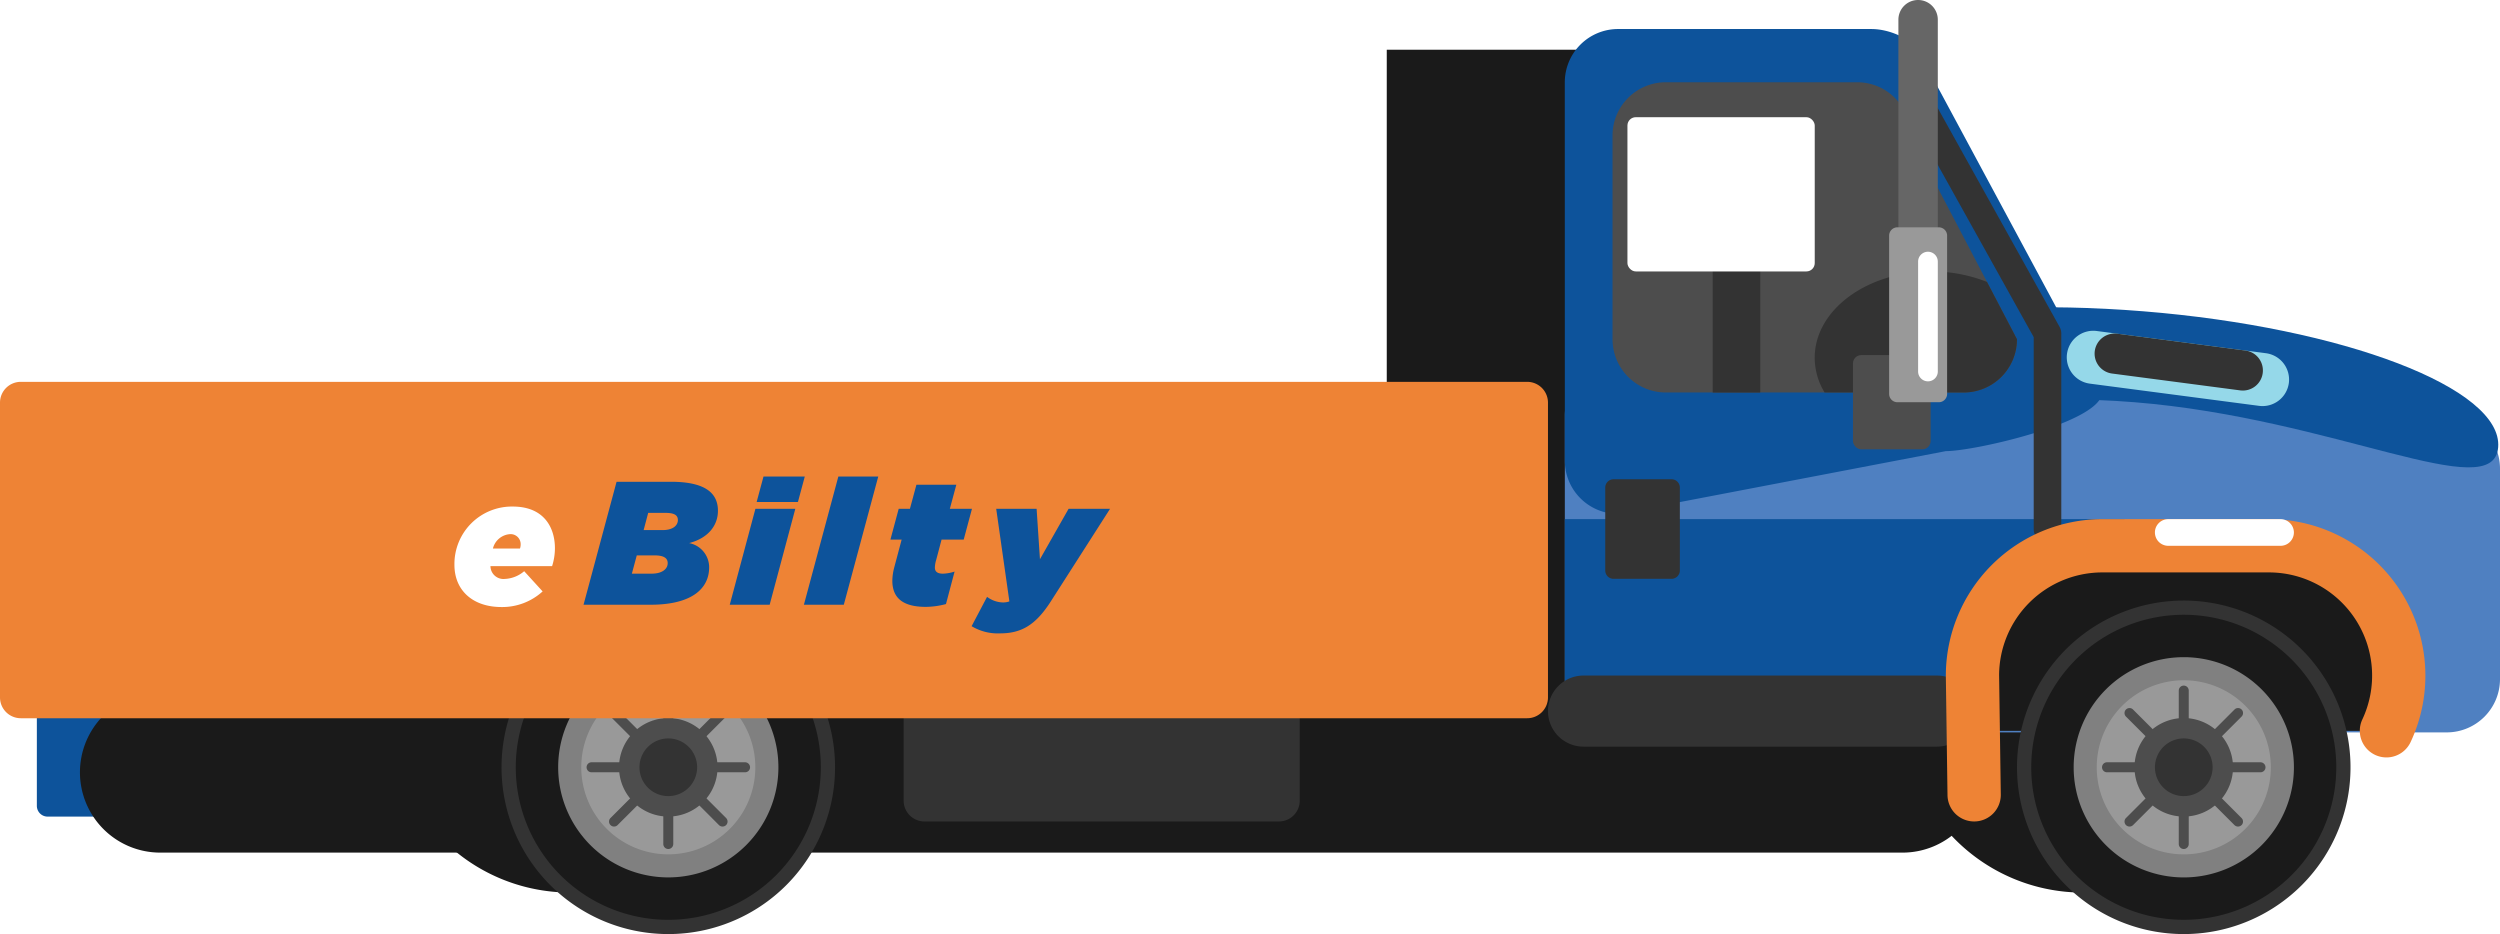 <svg xmlns="http://www.w3.org/2000/svg" width="400.945" height="149.799" viewBox="0 0 400.945 149.799"><g transform="translate(5.91 108.346)"><g transform="translate(0)"><path d="M1.73,0H12.417a1.727,1.727,0,0,1,1.727,1.727V20.893a1.728,1.728,0,0,1-1.728,1.728H1.729A1.729,1.729,0,0,1,0,20.892V1.73A1.73,1.73,0,0,1,1.73,0Z" fill="#0d539b"/></g></g><g transform="translate(305.171 85.394)"><g transform="translate(0)"><path d="M155.283,304.929a28.878,28.878,0,1,0,28.876-28.874A28.875,28.875,0,0,0,155.283,304.929Z" transform="translate(-155.283 -276.055)" fill="#1a1a1a"/></g></g><g transform="translate(62.547 85.394)"><path d="M60.573,304.929a28.874,28.874,0,1,0,28.869-28.874A28.866,28.866,0,0,0,60.573,304.929Z" transform="translate(-60.573 -276.055)" fill="#1a1a1a"/></g><g transform="translate(12.822 110.986)"><g transform="translate(0 0)"><path d="M41.163,298.918A12.879,12.879,0,0,0,54.036,311.8H333.46a12.878,12.878,0,0,0,12.878-12.881h0a12.875,12.875,0,0,0-12.878-12.873H54.036a12.875,12.875,0,0,0-12.873,12.873Z" transform="translate(-41.163 -286.045)" fill="#1a1a1a"/></g></g><g transform="translate(144.925 109.099)"><g transform="translate(0 0)"><path d="M3.336,0H60.188a3.336,3.336,0,0,1,3.336,3.336V19.309a3.336,3.336,0,0,1-3.336,3.336H3.337A3.337,3.337,0,0,1,0,19.309V3.336A3.336,3.336,0,0,1,3.336,0Z" fill="#333"/></g></g><g transform="translate(222.406 7.975)"><g transform="translate(0)"><rect width="41.023" height="107.181" fill="#1a1a1a"/></g></g><g transform="translate(250.964 58.062)"><g transform="translate(0)"><path d="M134.123,273.935v42.3a8.553,8.553,0,0,0,8.546,8.549H275.558a8.55,8.55,0,0,0,8.546-8.549V282.478a8.549,8.549,0,0,0-8.546-8.544l-132.889-8.549A8.553,8.553,0,0,0,134.123,273.935Z" transform="translate(-134.123 -265.386)" fill="#4f80c1"/></g></g><g transform="translate(283.982 49.279)"><g transform="translate(0)"><path d="M147.028,274.986c-.763,9.443,26.115-.4,58.329,2.2s57.568,16.672,58.324,7.227S238.954,265.2,206.74,262.6,147.791,265.54,147.028,274.986Z" transform="translate(-147.012 -261.957)" fill="#0d539b"/></g></g><g transform="translate(250.964 4.652)"><g transform="translate(0)"><path d="M134.123,313.758a8.547,8.547,0,0,0,8.546,8.546l52.562-10.068c4.721,0,25.046-4.683,25.046-9.4l-26.758-49.75c0-4.721-5.539-8.546-10.255-8.546h-40.6a8.546,8.546,0,0,0-8.546,8.546Z" transform="translate(-134.123 -244.537)" fill="#0d539b"/></g></g><g transform="translate(80.435 96.317)"><path d="M67.556,307.061A26.744,26.744,0,1,0,94.3,280.319,26.745,26.745,0,0,0,67.556,307.061Z" transform="translate(-67.556 -280.319)" fill="#333"/><g transform="translate(2.283 2.277)"><path d="M68.447,305.673a24.462,24.462,0,1,0,24.465-24.465A24.465,24.465,0,0,0,68.447,305.673Z" transform="translate(-68.447 -281.208)" fill="#1a1a1a"/></g><g transform="translate(9.087 9.079)"><path d="M71.1,301.526a17.66,17.66,0,1,0,17.661-17.663A17.657,17.657,0,0,0,71.1,301.526Z" transform="translate(-71.103 -283.863)" fill="gray"/></g><g transform="translate(12.788 12.783)"><path d="M72.548,299.268a13.958,13.958,0,1,0,13.959-13.959A13.957,13.957,0,0,0,72.548,299.268Z" transform="translate(-72.548 -285.309)" fill="#999"/></g><g transform="translate(18.844 18.839)"><path d="M74.912,295.576a7.9,7.9,0,1,0,7.9-7.9A7.905,7.905,0,0,0,74.912,295.576Z" transform="translate(-74.912 -287.673)" fill="#4d4d4d"/></g><g transform="translate(25.943 13.636)"><path d="M77.683,311.052a.806.806,0,0,0,.8.8h0a.805.805,0,0,0,.8-.8V286.444a.8.8,0,0,0-.8-.8h0a.8.8,0,0,0-.8.8Z" transform="translate(-77.683 -285.642)" fill="#4d4d4d"/></g><g transform="translate(13.641 25.935)"><path d="M73.68,290.443a.8.8,0,0,0-.8.807h0a.8.8,0,0,0,.8.8H98.289a.8.8,0,0,0,.809-.8h0a.807.807,0,0,0-.809-.807Z" transform="translate(-72.881 -290.443)" fill="#4d4d4d"/></g><g transform="translate(17.24 17.238)"><path d="M91.922,305.823a.813.813,0,0,0,1.14-.005h0a.8.8,0,0,0,0-1.13l-17.4-17.4a.8.8,0,0,0-1.137-.005h0a.8.8,0,0,0,0,1.137Z" transform="translate(-74.286 -287.048)" fill="#4d4d4d"/></g><g transform="translate(17.242 17.237)"><path d="M74.521,304.684a.8.8,0,0,0,0,1.135h0a.8.8,0,0,0,1.137,0l17.4-17.4a.8.8,0,0,0,.005-1.135h0a.806.806,0,0,0-1.14,0Z" transform="translate(-74.286 -287.048)" fill="#4d4d4d"/></g><g transform="translate(22.121 22.111)"><path d="M76.191,293.582a4.625,4.625,0,1,0,4.627-4.632A4.627,4.627,0,0,0,76.191,293.582Z" transform="translate(-76.191 -288.95)" fill="#333"/></g></g><g transform="translate(0 61.238)"><path d="M3.337,0H244.925a3.336,3.336,0,0,1,3.336,3.336V50.615a3.336,3.336,0,0,1-3.336,3.336H3.338A3.338,3.338,0,0,1,0,50.613V3.337A3.337,3.337,0,0,1,3.337,0Z" fill="#ee8335"/></g><g transform="translate(258.613 13.19)"><path d="M137.109,256.419v32.66a8.551,8.551,0,0,0,8.546,8.549h47.772a8.54,8.54,0,0,0,8.546-8.549l-4.8-9.179-12.291-23.481a8.537,8.537,0,0,0-8.546-8.549H145.655A8.551,8.551,0,0,0,137.109,256.419Z" transform="translate(-137.109 -247.87)" fill="#4d4d4d"/></g><g transform="translate(250.965 83.256)"><g transform="translate(0 0)"><rect width="89.757" height="30.298" fill="#0d539b"/></g></g><g transform="translate(316.338 87.533)"><path d="M159.642,297.7a20.75,20.75,0,0,0,1.985,8.871h64.4a20.822,20.822,0,0,0-18.847-29.685h-26.7A20.828,20.828,0,0,0,159.642,297.7Z" transform="translate(-159.642 -276.89)" fill="#1a1a1a"/></g><g transform="translate(323.483 96.317)"><path d="M162.431,307.061a26.744,26.744,0,1,0,26.742-26.742A26.744,26.744,0,0,0,162.431,307.061Z" transform="translate(-162.431 -280.319)" fill="#333"/><g transform="translate(2.283 2.277)"><path d="M163.322,305.673a24.461,24.461,0,1,0,24.465-24.465A24.464,24.464,0,0,0,163.322,305.673Z" transform="translate(-163.322 -281.208)" fill="#1a1a1a"/></g><g transform="translate(9.087 9.079)"><path d="M165.978,301.526a17.662,17.662,0,1,0,17.656-17.663A17.656,17.656,0,0,0,165.978,301.526Z" transform="translate(-165.978 -283.863)" fill="gray"/></g><g transform="translate(12.788 12.783)"><path d="M167.423,299.268a13.96,13.96,0,1,0,13.954-13.959A13.955,13.955,0,0,0,167.423,299.268Z" transform="translate(-167.423 -285.309)" fill="#999"/></g><g transform="translate(18.844 18.839)"><path d="M169.787,295.576a7.9,7.9,0,1,0,7.9-7.9A7.9,7.9,0,0,0,169.787,295.576Z" transform="translate(-169.787 -287.673)" fill="#4d4d4d"/></g><g transform="translate(25.943 13.636)"><path d="M172.558,311.052a.806.806,0,0,0,.8.8h0a.805.805,0,0,0,.8-.8V286.444a.8.8,0,0,0-.8-.8h0a.8.8,0,0,0-.8.8Z" transform="translate(-172.558 -285.642)" fill="#4d4d4d"/></g><g transform="translate(13.636 25.935)"><path d="M168.556,290.443a.8.8,0,0,0-.8.807h0a.8.8,0,0,0,.8.8h24.608a.808.808,0,0,0,.809-.8h0a.811.811,0,0,0-.809-.807Z" transform="translate(-167.754 -290.443)" fill="#4d4d4d"/></g><g transform="translate(17.24 17.238)"><path d="M186.8,305.823a.806.806,0,0,0,1.135-.005h0a.8.8,0,0,0,0-1.13l-17.4-17.4a.8.8,0,0,0-1.135-.005h0a.8.8,0,0,0,0,1.137Z" transform="translate(-169.161 -287.048)" fill="#4d4d4d"/></g><g transform="translate(17.24 17.237)"><path d="M169.4,304.684a.8.8,0,0,0,0,1.135h0a.8.8,0,0,0,1.135,0l17.4-17.4a.8.8,0,0,0,.005-1.135h0a.8.8,0,0,0-1.135,0Z" transform="translate(-169.161 -287.048)" fill="#4d4d4d"/></g><g transform="translate(22.121 22.111)"><path d="M171.066,293.582a4.625,4.625,0,1,0,4.622-4.632A4.626,4.626,0,0,0,171.066,293.582Z" transform="translate(-171.066 -288.95)" fill="#333"/></g></g><g transform="translate(248.262 108.347)"><g transform="translate(0 0)"><path d="M133.068,290.712a5.7,5.7,0,0,0,5.7,5.7H195.45a5.693,5.693,0,0,0,5.695-5.7h0a5.691,5.691,0,0,0-5.695-5.7H138.765a5.7,5.7,0,0,0-5.7,5.7Z" transform="translate(-133.068 -285.015)" fill="#333"/></g></g><g transform="translate(305.407 14.021)"><g transform="translate(0)"><path d="M178.343,321.237a2.214,2.214,0,0,0,2.213-2.213V287.665a2.243,2.243,0,0,0-.282-1.079L159.53,249.331a2.217,2.217,0,0,0-3.876,2.152l20.476,36.756v30.785A2.214,2.214,0,0,0,178.343,321.237Z" transform="translate(-155.375 -248.194)" fill="#333"/></g></g><g transform="translate(312.072 83.257)"><g transform="translate(0)"><path d="M162.519,323.707h.069a4.264,4.264,0,0,0,4.2-4.332l-.271-19.129a16.557,16.557,0,0,1,16.564-16.479h26.7a16.547,16.547,0,0,1,14.984,23.594,4.275,4.275,0,0,0,7.734,3.645,25.106,25.106,0,0,0-22.718-35.785h-26.7a25.125,25.125,0,0,0-25.108,25.09l.269,19.188A4.272,4.272,0,0,0,162.519,323.707Z" transform="translate(-157.977 -275.221)" fill="#ee8335"/></g></g><g transform="translate(304.461)"><path d="M155.006,283.094a3.163,3.163,0,0,0,3.156,3.159h0a3.163,3.163,0,0,0,3.164-3.159V245.877a3.159,3.159,0,0,0-3.164-3.156h0a3.159,3.159,0,0,0-3.156,3.156Z" transform="translate(-155.006 -242.721)" fill="#666"/></g><g transform="translate(257.447 76.862)"><g transform="translate(0 0)"><path d="M1.334,0h9.294a1.335,1.335,0,0,1,1.335,1.335v13.3a1.335,1.335,0,0,1-1.335,1.335H1.335A1.335,1.335,0,0,1,0,14.639V1.334A1.334,1.334,0,0,1,1.334,0Z" fill="#333"/></g></g><g transform="translate(274.678 31.192)"><path d="M143.38,258.312v28.341h7.626V258.312a3.428,3.428,0,0,0-3.42-3.415H146.8A3.428,3.428,0,0,0,143.38,258.312Z" transform="translate(-143.38 -254.897)" fill="#333"/></g><g transform="translate(291.038 43.532)"><path d="M149.766,273.555a10.75,10.75,0,0,0,1.588,5.574H173.66a8.54,8.54,0,0,0,8.546-8.548l-4.8-9.179a24.09,24.09,0,0,0-8.953-1.688C158.122,259.714,149.766,265.919,149.766,273.555Z" transform="translate(-149.766 -259.714)" fill="#333"/></g><g transform="translate(297.175 56.948)"><g transform="translate(0 0)"><rect width="12.456" height="15.118" rx="1.335" fill="#4d4d4d"/></g></g><g transform="translate(302.974 36.457)"><g transform="translate(0)"><path d="M1.335,0H7.961A1.335,1.335,0,0,1,9.3,1.335V26.717a1.335,1.335,0,0,1-1.335,1.335H1.333A1.333,1.333,0,0,1,0,26.719V1.335A1.335,1.335,0,0,1,1.335,0Z" fill="#999"/></g></g><g transform="translate(261.005 18.797)"><g transform="translate(0)"><rect width="30.038" height="24.735" rx="1.335" fill="#fff"/></g></g><g transform="translate(307.622 40.373)"><g transform="translate(0)"><path d="M156.24,277.686a1.582,1.582,0,0,0,1.578,1.581h0a1.581,1.581,0,0,0,1.581-1.581V260.064a1.582,1.582,0,0,0-1.581-1.583h0a1.583,1.583,0,0,0-1.578,1.583Z" transform="translate(-156.24 -258.481)" fill="#fff"/></g></g><g transform="translate(345.603 83.257)"><path d="M171.066,277.357A2.138,2.138,0,0,0,173.2,279.5h18.012a2.143,2.143,0,0,0,2.142-2.139h0a2.141,2.141,0,0,0-2.142-2.136H173.2a2.135,2.135,0,0,0-2.137,2.136Z" transform="translate(-171.066 -275.221)" fill="#fff"/></g><g transform="translate(331.464 53.05)"><g transform="translate(0 0)"><path d="M165.584,267.132a4.258,4.258,0,0,0,3.671,4.775l27.132,3.563a4.261,4.261,0,0,0,4.778-3.671h0a4.261,4.261,0,0,0-3.671-4.77l-27.134-3.563a4.255,4.255,0,0,0-4.775,3.666Z" transform="translate(-165.547 -263.43)" fill="#95d8e9"/></g></g><g transform="translate(335.927 53.49)"><g transform="translate(0 0)"><path d="M167.317,266.406a3.223,3.223,0,0,0,2.785,3.614l20.538,2.7a3.217,3.217,0,0,0,3.612-2.777h0a3.218,3.218,0,0,0-2.772-3.612l-20.543-2.7a3.231,3.231,0,0,0-3.62,2.777Z" transform="translate(-167.289 -263.601)" fill="#333"/></g></g><g transform="translate(72.881 76.421)"><path d="M13.422,402.168a5.08,5.08,0,0,0,3.1-1.239l2.958,3.24a9.6,9.6,0,0,1-6.593,2.508c-4.677,0-7.551-2.733-7.551-6.762a9.213,9.213,0,0,1,9.354-9.354c5.072,0,6.762,3.438,6.762,6.677A9.445,9.445,0,0,1,21,400.111H11.112A2.087,2.087,0,0,0,13.422,402.168Zm2.423-4.874a1.9,1.9,0,0,0,.113-.676,1.606,1.606,0,0,0-1.662-1.634,3.036,3.036,0,0,0-2.789,2.31Z" transform="translate(-5.336 -385.742)" fill="#fff"/><path d="M174.354,359.149h8.734c6.058,0,7.523,2.226,7.523,4.649,0,2.4-1.606,4.4-4.621,5.184a3.956,3.956,0,0,1,3.212,3.888c0,3.325-2.648,6-9.411,6H169.057Zm5.635,14.736c1.606,0,2.564-.7,2.564-1.69,0-.846-.7-1.24-2.113-1.24h-2.846l-.789,2.93Zm1.747-6.988c1.691,0,2.451-.761,2.451-1.606,0-.817-.62-1.155-2.029-1.155h-2.733l-.732,2.761Z" transform="translate(-148.35 -358.304)" fill="#0d539b"/><path d="M358.566,357.651h6.4l-4.114,15.384h-6.4Zm1.3-5.184h6.621l-1.1,4.085h-6.621Z" transform="translate(-310.297 -352.467)" fill="#0d539b"/><path d="M454.027,352.467h6.4L454.9,373.035h-6.4Z" transform="translate(-392.454 -352.467)" fill="#0d539b"/><path d="M558.468,378.32a8.913,8.913,0,0,1,.31-2.141l1.184-4.452h-1.8l1.325-4.931h1.8l1.043-3.86h6.4l-1.042,3.86h3.55l-1.324,4.931h-3.55l-.873,3.3a4.439,4.439,0,0,0-.2,1.183c0,.648.395.986,1.3.986a6.5,6.5,0,0,0,1.86-.338l-1.381,5.212a13.008,13.008,0,0,1-3.24.451C560.215,382.518,558.468,381.138,558.468,378.32Z" transform="translate(-488.238 -361.613)" fill="#0d539b"/><path d="M661.124,412.275l2.48-4.705a4.426,4.426,0,0,0,2.564.9,3.06,3.06,0,0,0,1.014-.169l-2.113-14.848h6.48l.535,8.086,4.593-8.086h6.649l-9.5,14.848c-2.451,3.832-4.762,5.128-8.143,5.128A8.146,8.146,0,0,1,661.124,412.275Z" transform="translate(-578.181 -388.27)" fill="#0d539b"/></g></svg>